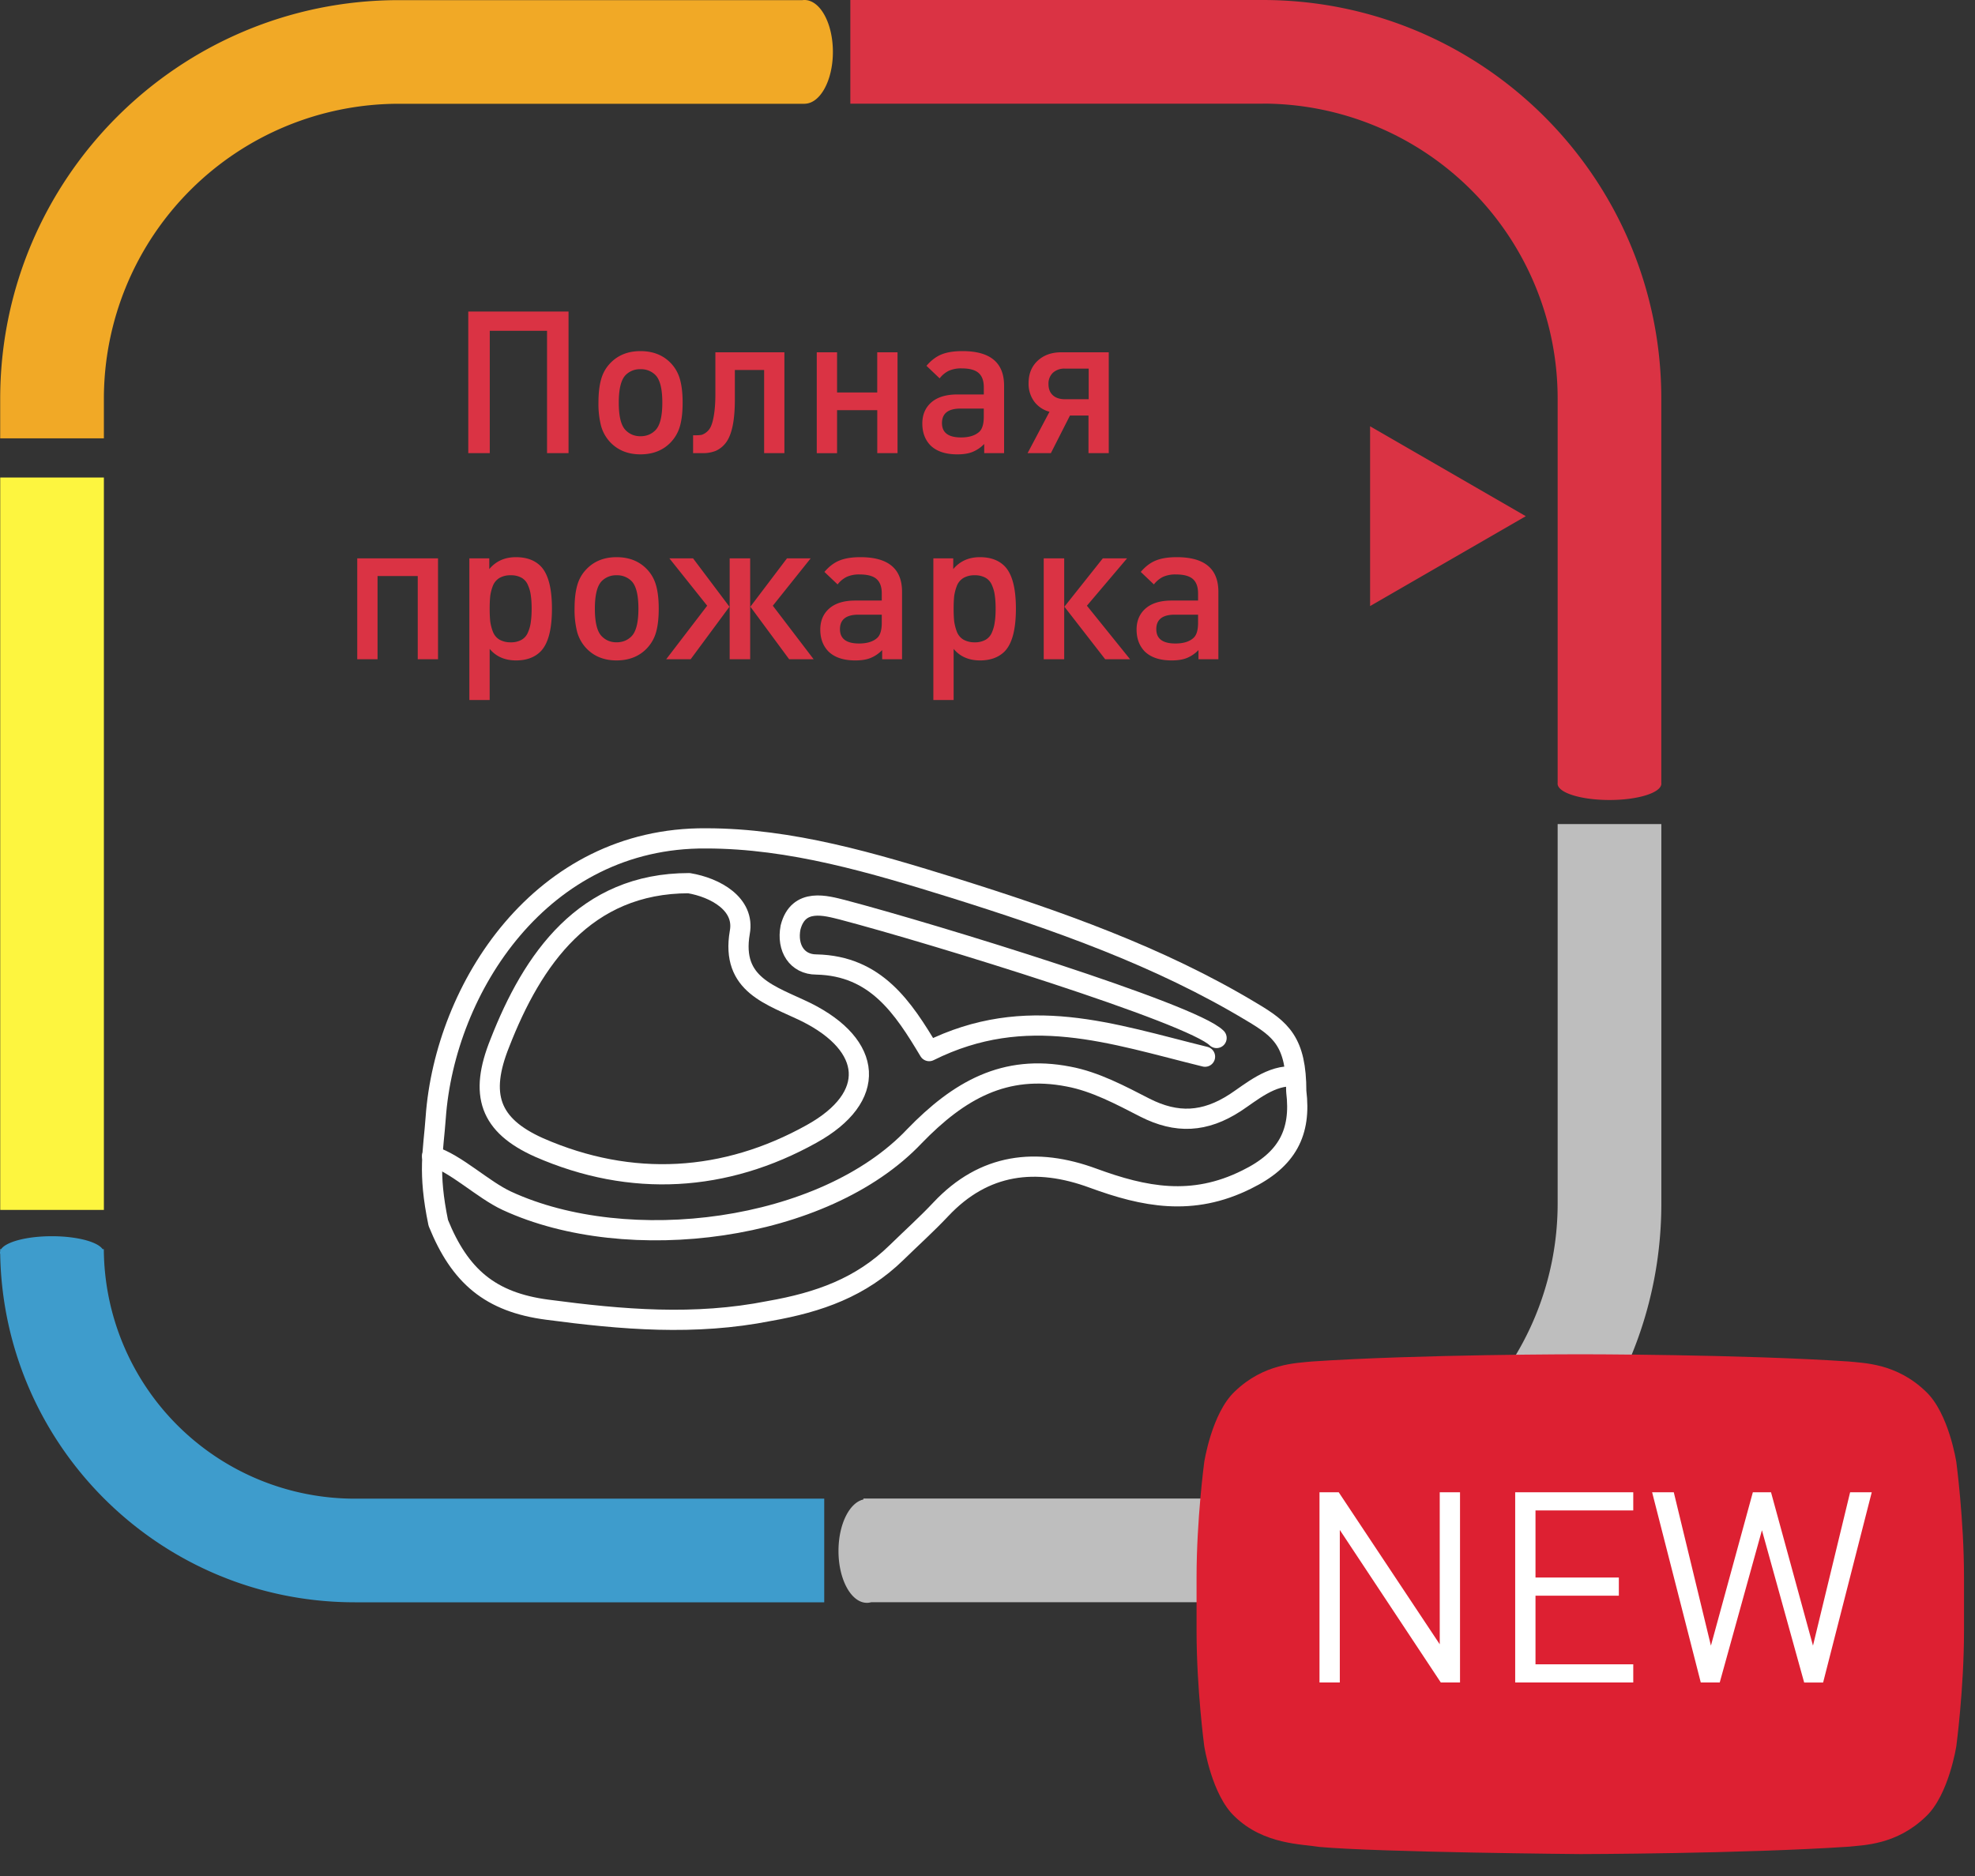 <svg width="60" height="57" fill="none" xmlns="http://www.w3.org/2000/svg"><rect width="100%" height="100%" fill="#333333" stroke="none"/><path fill-rule="evenodd" clip-rule="evenodd" d="M10.778 45.535H25.04v3.149H10.778c-5.886 0-10.669-4.72-10.772-10.58a.163.163 0 010-.087l-.001-.064h.03c.154-.224.785-.392 1.54-.392.756 0 1.388.168 1.541.392h.038a7.624 7.624 0 007.624 7.582z" fill="#3E9CCC"/><path fill-rule="evenodd" clip-rule="evenodd" d="M3.156 12.116v1.203H.006v-1.203C.007 5.426 5.43.004 12.119.004h12.26a.482.482 0 01.06-.004c.477 0 .864.706.864 1.576 0 .866-.383 1.569-.857 1.576v.001H12.118a8.963 8.963 0 00-8.962 8.963z" fill="#F1A926"/><path fill-rule="evenodd" clip-rule="evenodd" d="M.007 14.509v22.253h3.149V14.509H.006z" fill="#FDF53F"/><path fill-rule="evenodd" clip-rule="evenodd" d="M38.36 3.15H25.833V0h12.525c6.69 0 12.112 5.423 12.112 12.112V23.79a.162.162 0 010 .041v.01h-.002c-.05.26-.735.466-1.572.466-.838 0-1.522-.205-1.573-.465h-.002v-.011a.147.147 0 010-.04V12.11a8.963 8.963 0 00-8.963-8.962z" fill="#DA3344"/><path fill-rule="evenodd" clip-rule="evenodd" d="M47.321 36.57V25.038h3.15V36.57c0 6.689-5.423 12.111-12.112 12.111h-11.89a.485.485 0 01-.132.019c-.477 0-.864-.706-.864-1.576 0-.805.33-1.469.758-1.564v-.028h12.128a8.963 8.963 0 008.962-8.962z" fill="#BEBEBE"/><path d="M46.353 15.684l-4.73 2.731v-5.463l4.73 2.732zM17.272 13.768h-.653v-3.717h-1.74v3.717h-.653V9.465h3.046v4.303zM20.738 12.233c0 .282-.026.518-.079.707-.052.19-.147.357-.284.502-.233.242-.54.363-.919.363-.374 0-.678-.121-.912-.363a1.179 1.179 0 01-.284-.502 2.698 2.698 0 01-.079-.707c0-.278.026-.511.079-.7.052-.194.147-.362.284-.503.233-.241.538-.362.912-.362.38 0 .686.12.92.362.136.141.23.309.283.502.053.19.079.423.079.701zm-.828.84c.14-.14.211-.42.211-.84 0-.419-.07-.699-.211-.84a.614.614 0 00-.454-.175.606.606 0 00-.447.175c-.14.141-.211.421-.211.84 0 .42.07.7.211.84.121.121.27.182.447.182.182 0 .333-.06.454-.182zM23.83 13.768h-.616v-2.526h-.889v.888c0 .319-.022.587-.066.804-.045.218-.111.387-.2.508a.796.796 0 01-.308.254 1.024 1.024 0 01-.405.072h-.29v-.543h.096a.938.938 0 00.164-.013.449.449 0 00.15-.084.461.461 0 00.14-.194c.036-.084.066-.207.09-.368.024-.166.037-.361.037-.587v-1.275h2.097v3.064zM27.267 13.768h-.616v-1.305H25.43v1.306h-.617v-3.065h.617v1.22h1.22v-1.22h.617v3.064zM30.503 13.768H29.9v-.278a1.038 1.038 0 01-.357.242c-.12.049-.274.073-.46.073-.362 0-.636-.093-.821-.278-.162-.17-.242-.39-.242-.66 0-.265.09-.479.272-.64.185-.161.45-.242.792-.242h.804v-.217c0-.198-.053-.343-.158-.435-.104-.093-.276-.14-.513-.14a.913.913 0 00-.393.073.796.796 0 00-.278.23l-.4-.381c.142-.165.293-.28.454-.345.165-.068.379-.102.64-.102.843 0 1.264.35 1.264 1.051v2.05zm-.616-1.106v-.248h-.708c-.374 0-.562.148-.562.442 0 .29.194.435.58.435.246 0 .432-.059.557-.175.088-.085.133-.236.133-.454zM33.074 12.13v-.93h-.72a.512.512 0 00-.368.127.453.453 0 00-.133.344c0 .145.044.258.133.339.088.08.211.12.368.12h.72zm-1.149 1.638h-.707l.665-1.257a.848.848 0 01-.466-.314.911.911 0 01-.169-.556c0-.278.09-.504.272-.677.186-.173.425-.26.72-.26h1.444v3.064h-.616v-1.142h-.563l-.58 1.143zM13.307 20.03h-.616v-2.527H11.47v2.527h-.617v-3.065h2.454v3.065zM16.768 18.494c0 .633-.115 1.066-.345 1.3-.181.181-.429.272-.743.272-.343 0-.61-.117-.804-.35v1.553h-.617v-4.304h.605v.327c.201-.242.471-.363.81-.363.318 0 .568.09.75.272.229.234.344.665.344 1.293zm-.641.393c.016-.108.024-.24.024-.393 0-.153-.008-.284-.024-.392a1.07 1.07 0 00-.085-.315.454.454 0 00-.193-.23.645.645 0 00-.332-.078.658.658 0 00-.339.079.485.485 0 00-.2.23c-.04.1-.068.205-.084.314-.012.108-.018.24-.018.392 0 .154.006.285.018.393.016.11.044.216.085.32.044.101.11.178.199.23a.678.678 0 00.338.079.644.644 0 00.333-.079.454.454 0 00.193-.23c.045-.104.073-.21.085-.32zM20.012 18.494c0 .283-.026.518-.079.708-.052.19-.147.356-.284.501-.233.242-.54.363-.919.363-.374 0-.678-.12-.912-.363a1.178 1.178 0 01-.284-.501 2.698 2.698 0 01-.079-.708c0-.277.026-.511.079-.7.052-.194.147-.361.284-.502.233-.242.538-.363.912-.363.38 0 .686.12.92.363.136.14.23.308.283.501.053.19.079.424.079.701zm-.828.84c.14-.14.211-.42.211-.84 0-.419-.07-.699-.211-.84a.613.613 0 00-.454-.175.606.606 0 00-.447.175c-.14.141-.211.421-.211.84 0 .42.07.7.211.84.121.122.27.182.447.182.182 0 .333-.06.454-.181zM24.718 20.03h-.744l-1.178-1.596 1.112-1.469h.72l-1.15 1.439 1.24 1.626zm-1.928 0h-.623v-3.065h.623v3.065zm-1.808 0h-.743l1.245-1.626-1.148-1.439h.719l1.106 1.47-1.179 1.595zM27.404 20.03H26.8v-.278a1.036 1.036 0 01-.357.242c-.12.048-.274.072-.46.072-.362 0-.636-.093-.821-.278-.161-.17-.242-.389-.242-.659 0-.266.09-.48.272-.64.185-.162.45-.242.792-.242h.804v-.218c0-.197-.053-.342-.157-.435-.105-.093-.276-.14-.514-.14a.913.913 0 00-.393.073.797.797 0 00-.278.23l-.4-.38c.142-.166.293-.28.454-.345.165-.069.379-.103.64-.103.843 0 1.264.35 1.264 1.052v2.049zm-.616-1.106v-.248h-.707c-.375 0-.563.147-.563.441 0 .29.194.435.58.435.246 0 .432-.058.557-.175.088-.085.133-.236.133-.453zM30.863 18.494c0 .633-.115 1.066-.344 1.3-.182.181-.43.272-.744.272-.342 0-.61-.117-.804-.35v1.553h-.616v-4.304h.604v.327c.202-.242.472-.363.81-.363.319 0 .568.09.75.272.23.234.344.665.344 1.293zm-.64.393c.016-.108.024-.24.024-.393 0-.153-.008-.284-.024-.392a1.07 1.07 0 00-.085-.315.454.454 0 00-.194-.23.646.646 0 00-.332-.078.659.659 0 00-.338.079.486.486 0 00-.2.23c-.04.1-.068.205-.085.314-.012.108-.018.24-.018.392 0 .154.006.285.018.393.017.11.045.216.085.32.044.101.11.178.2.23a.678.678 0 00.338.079.645.645 0 00.333-.079.454.454 0 00.193-.23c.044-.104.072-.21.084-.32zM32.33 20.03h-.622v-3.065h.622v3.065zm2.001 0h-.756l-1.239-1.596 1.167-1.469h.737l-1.22 1.439 1.311 1.626zM37.014 20.03h-.605v-.278a1.036 1.036 0 01-.356.242c-.121.048-.274.072-.46.072-.362 0-.636-.093-.822-.278-.16-.17-.242-.389-.242-.659 0-.266.091-.48.272-.64.186-.162.45-.242.792-.242h.804v-.218c0-.197-.052-.342-.157-.435-.105-.093-.276-.14-.514-.14a.913.913 0 00-.393.073.796.796 0 00-.278.23l-.399-.38c.142-.166.293-.28.454-.345.165-.069.379-.103.64-.103.843 0 1.264.35 1.264 1.052v2.049zm-.617-1.106v-.248h-.707c-.375 0-.562.147-.562.441 0 .29.193.435.58.435.246 0 .431-.058.556-.175.089-.085.133-.236.133-.453z" fill="#DA3344"/><path d="M39.38 33.16c0-1.507-.463-1.884-1.35-2.411-2.814-1.696-5.938-2.79-9.06-3.769-2.43-.754-4.936-1.507-7.52-1.507-5.012-.038-7.932 4.553-8.213 8.48-.074 1.04-.245 1.64.078 3.203.655 1.62 1.58 2.412 3.316 2.638 2.274.301 4.472.49 6.747.038 1.504-.264 2.776-.717 3.856-1.772.463-.452.925-.867 1.35-1.319 1.31-1.394 2.892-1.583 4.627-.942 1.542.565 3.007.867 4.665.038 1.234-.603 1.658-1.433 1.504-2.676z" stroke="#fff" stroke-width=".614" stroke-miterlimit="10" stroke-linecap="round" stroke-linejoin="round"/><path d="M20.93 26.834c-3.162 0-4.753 2.315-5.744 4.855-.633 1.569-.316 2.502 1.189 3.175 2.813 1.232 5.665 1.046 8.28-.411 2.02-1.12 1.861-2.69-.16-3.698-1.069-.522-2.297-.821-2.02-2.427.159-.86-.745-1.361-1.544-1.494z" stroke="#fff" stroke-width=".614" stroke-miterlimit="10" stroke-linecap="round" stroke-linejoin="round"/><path d="M39.327 32.71c-.696-.075-1.336.491-1.8.793-.928.604-1.78.642-2.746.151-.735-.377-1.509-.793-2.321-.944-1.934-.377-3.327.416-4.68 1.812-2.747 2.906-8.705 3.661-12.38 1.963-.735-.34-1.54-1.133-2.274-1.36M36.959 31.538c-.738-.744-8.573-3.161-11.368-3.896-.473-.116-1.339-.387-1.575.541-.118.62.197 1.122.787 1.122 1.811.04 2.638 1.316 3.425 2.631 2.953-1.47 5.546-.526 8.38.17" stroke="#fff" stroke-width=".614" stroke-miterlimit="10" stroke-linecap="round" stroke-linejoin="round"/><path d="M59.433 44.425s-.227-1.488-.926-2.144c-.887-.859-1.88-.864-2.336-.913-3.263-.22-8.157-.22-8.157-.22h-.011s-4.894 0-8.157.22c-.455.049-1.448.054-2.336.913-.698.656-.926 2.144-.926 2.144s-.233 1.747-.233 3.494v1.638c0 1.748.233 3.494.233 3.494s.227 1.488.926 2.142c.888.86 2.052.834 2.571.924 1.865.165 7.928.217 7.928.217s4.899-.008 8.162-.225c.455-.05 1.449-.056 2.336-.915.698-.654.926-2.142.926-2.142s.233-1.747.233-3.495V47.92c0-1.748-.233-3.495-.233-3.495z" fill="#DD2032"/><path d="M44.355 51.12h-.584l-3.068-4.634v4.634h-.617v-5.779h.584l3.069 4.619V45.34h.616v5.78zM49.618 51.12h-3.587v-5.779h3.587v.552h-2.97v2.038h2.532v.552h-2.532v2.085h2.97v.552zM56.863 45.341l-1.477 5.78h-.576l-1.283-4.627-1.282 4.626h-.576l-1.478-5.779h.658l1.128 4.66 1.274-4.66h.552l1.275 4.66 1.128-4.66h.657z" fill="#fff"/></svg>